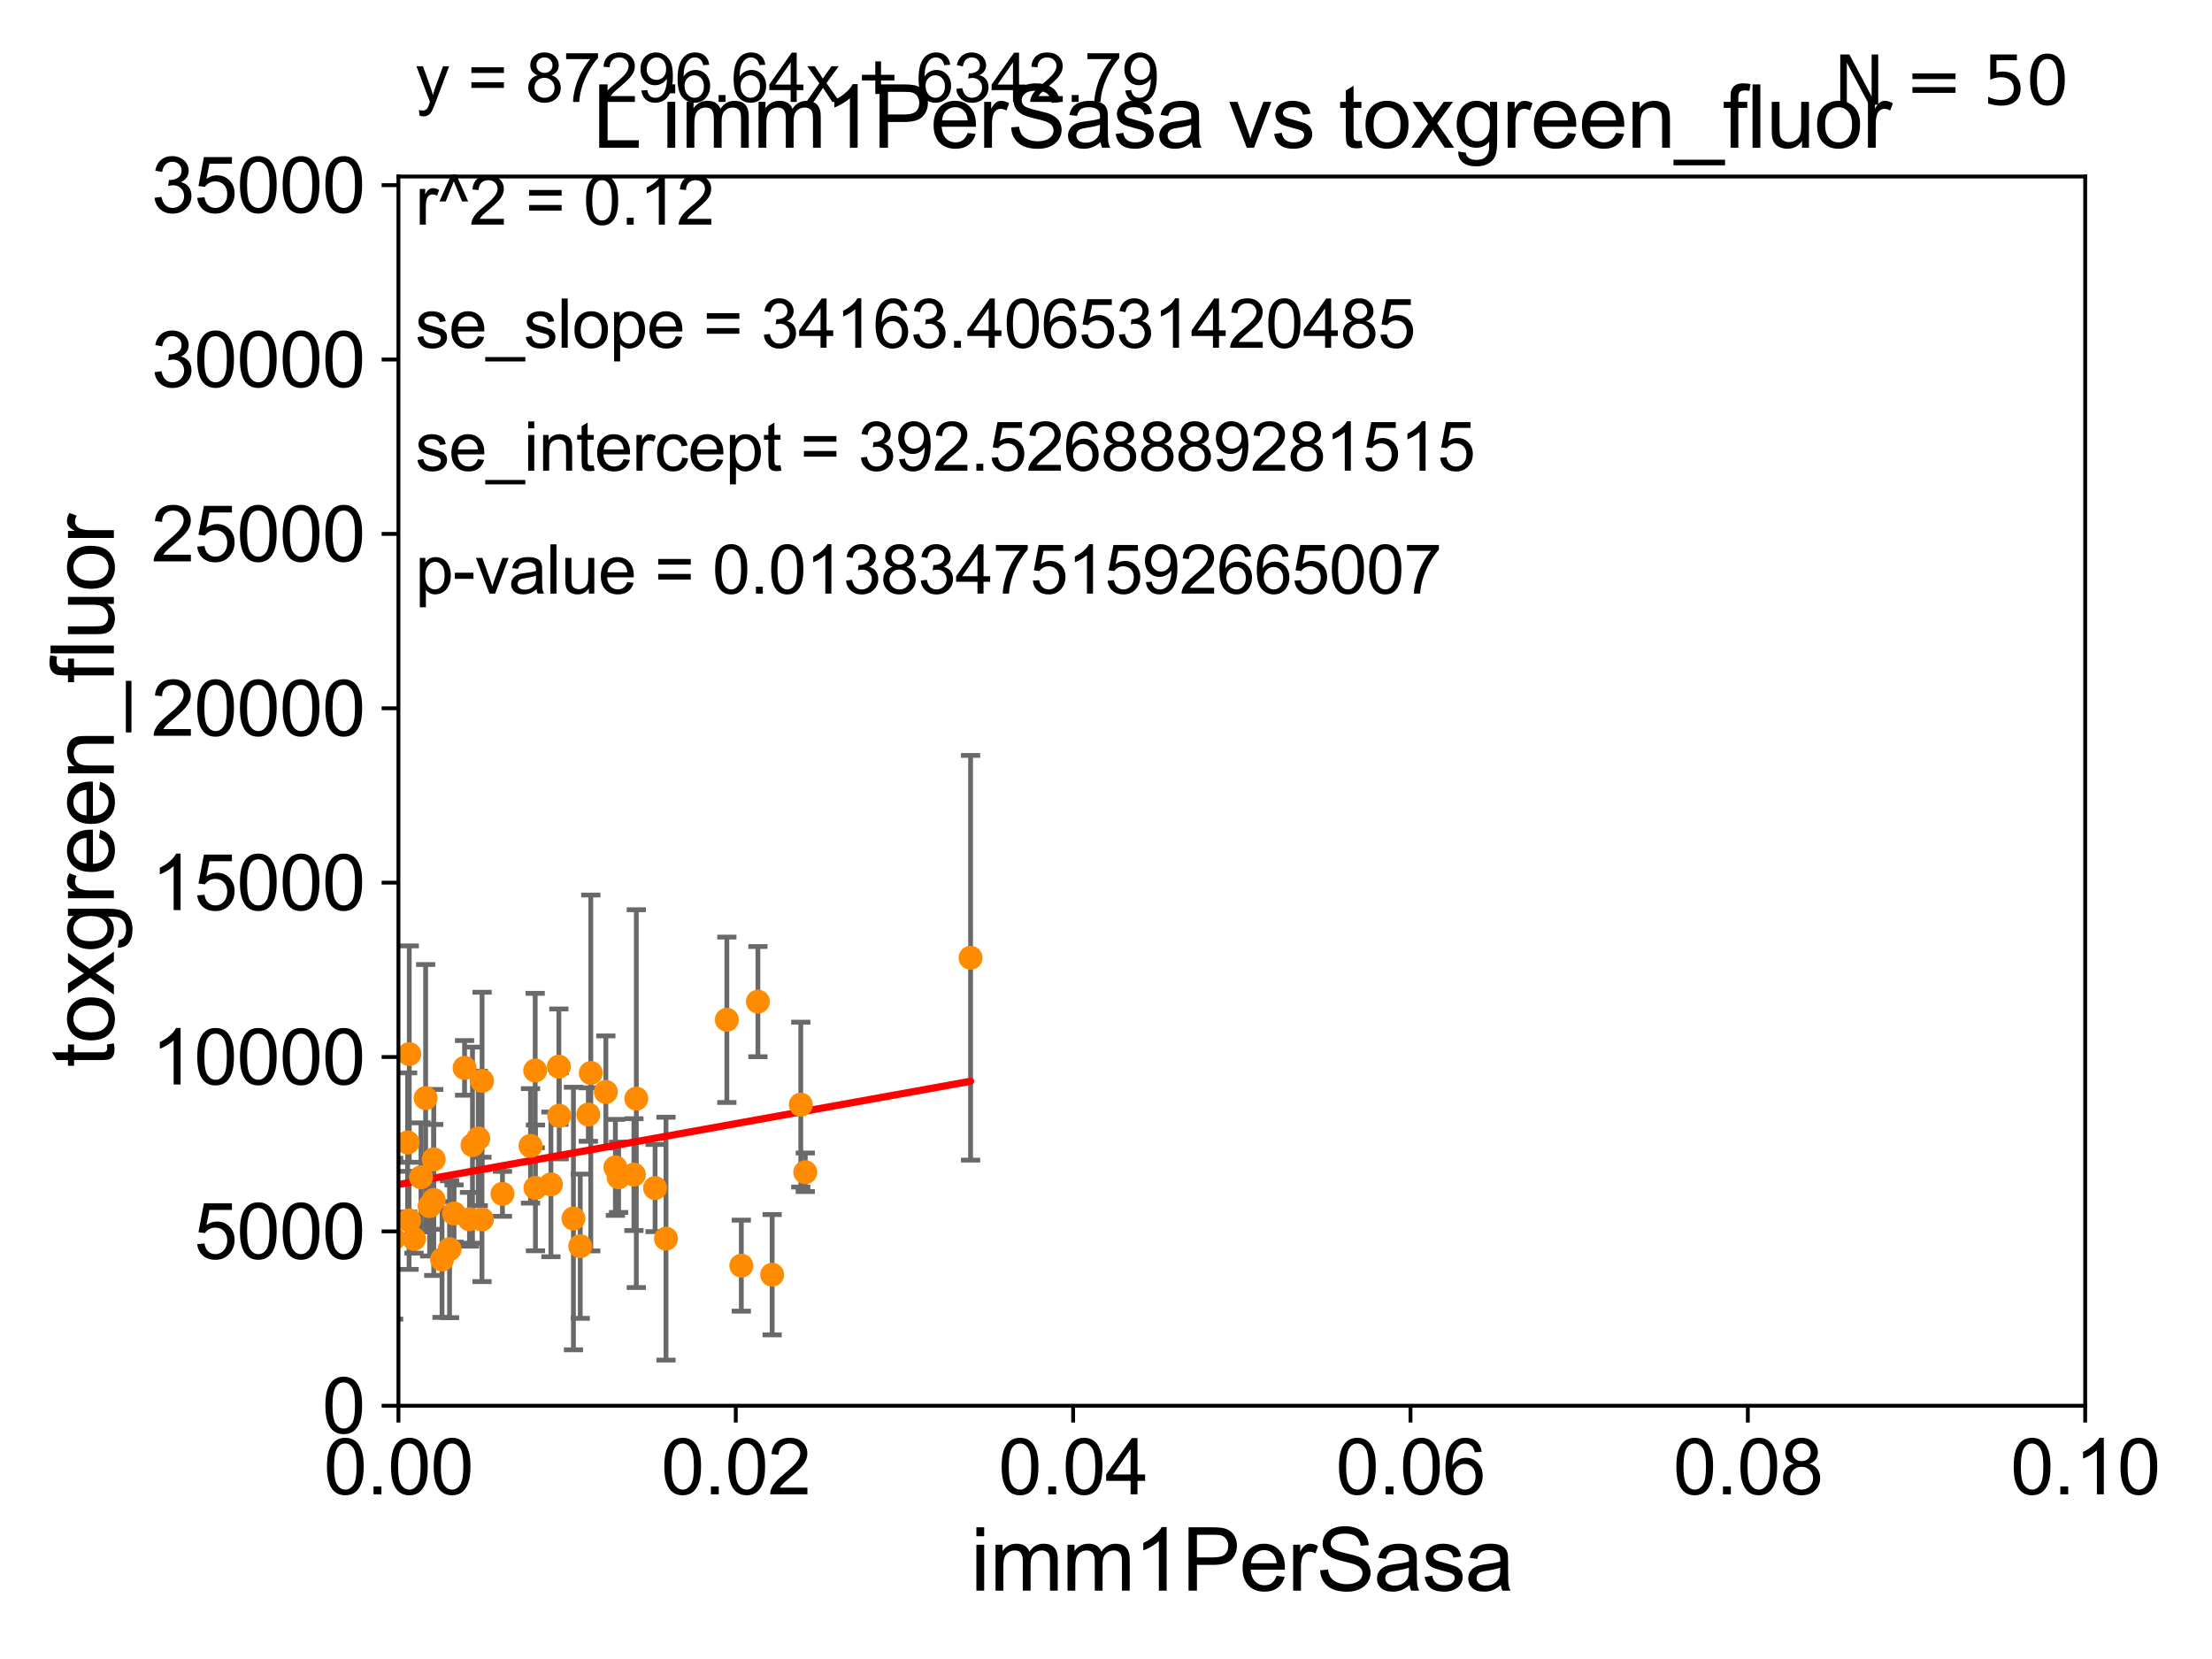 <?xml version="1.0" encoding="utf-8" standalone="no"?>
<!DOCTYPE svg PUBLIC "-//W3C//DTD SVG 1.1//EN"
  "http://www.w3.org/Graphics/SVG/1.1/DTD/svg11.dtd">
<svg xmlns:xlink="http://www.w3.org/1999/xlink" width="460.8pt" height="345.6pt" viewBox="0 0 460.8 345.6" xmlns="http://www.w3.org/2000/svg" version="1.1">
 <defs>
  <style type="text/css">*{stroke-linejoin: round; stroke-linecap: butt}</style>
 </defs>
 <g id="figure_1">
  <g id="patch_1">
   <path d="M 0 345.6 
L 460.8 345.6 
L 460.8 0 
L 0 0 
z
" style="fill: #ffffff"/>
  </g>
  <g id="axes_1">
   <g id="patch_2">
    <path d="M 83 292.84 
L 434.385 292.84 
L 434.385 36.775 
L 83 36.775 
z
" style="fill: #ffffff"/>
   </g>
   <g id="PathCollection_1">
    <defs>
     <path id="m3fdaf7eeb4" d="M 0 1.118 
C 0.297 1.118 0.581 1 0.791 0.791 
C 1 0.581 1.118 0.297 1.118 0 
C 1.118 -0.297 1 -0.581 0.791 -0.791 
C 0.581 -1 0.297 -1.118 0 -1.118 
C -0.297 -1.118 -0.581 -1 -0.791 -0.791 
C -1 -0.581 -1.118 -0.297 -1.118 0 
C -1.118 0.297 -1 0.581 -0.791 0.791 
C -0.581 1 -0.297 1.118 0 1.118 
z
" style="stroke: #ff8c00"/>
    </defs>
    <g clip-path="url(#p970d921d0a)">
     <use xlink:href="#m3fdaf7eeb4" x="100.404" y="254.027" style="fill: #ff8c00; stroke: #ff8c00"/>
     <use xlink:href="#m3fdaf7eeb4" x="166.817" y="230.111" style="fill: #ff8c00; stroke: #ff8c00"/>
     <use xlink:href="#m3fdaf7eeb4" x="120.875" y="259.608" style="fill: #ff8c00; stroke: #ff8c00"/>
     <use xlink:href="#m3fdaf7eeb4" x="111.544" y="247.463" style="fill: #ff8c00; stroke: #ff8c00"/>
     <use xlink:href="#m3fdaf7eeb4" x="151.417" y="212.437" style="fill: #ff8c00; stroke: #ff8c00"/>
     <use xlink:href="#m3fdaf7eeb4" x="167.754" y="244.201" style="fill: #ff8c00; stroke: #ff8c00"/>
     <use xlink:href="#m3fdaf7eeb4" x="157.887" y="208.655" style="fill: #ff8c00; stroke: #ff8c00"/>
     <use xlink:href="#m3fdaf7eeb4" x="136.467" y="247.494" style="fill: #ff8c00; stroke: #ff8c00"/>
     <use xlink:href="#m3fdaf7eeb4" x="132.059" y="244.695" style="fill: #ff8c00; stroke: #ff8c00"/>
     <use xlink:href="#m3fdaf7eeb4" x="128.87" y="245.252" style="fill: #ff8c00; stroke: #ff8c00"/>
     <use xlink:href="#m3fdaf7eeb4" x="116.494" y="232.438" style="fill: #ff8c00; stroke: #ff8c00"/>
     <use xlink:href="#m3fdaf7eeb4" x="160.853" y="265.544" style="fill: #ff8c00; stroke: #ff8c00"/>
     <use xlink:href="#m3fdaf7eeb4" x="126.211" y="227.469" style="fill: #ff8c00; stroke: #ff8c00"/>
     <use xlink:href="#m3fdaf7eeb4" x="154.431" y="263.658" style="fill: #ff8c00; stroke: #ff8c00"/>
     <use xlink:href="#m3fdaf7eeb4" x="202.188" y="199.519" style="fill: #ff8c00; stroke: #ff8c00"/>
     <use xlink:href="#m3fdaf7eeb4" x="123.072" y="223.517" style="fill: #ff8c00; stroke: #ff8c00"/>
     <use xlink:href="#m3fdaf7eeb4" x="114.764" y="246.729" style="fill: #ff8c00; stroke: #ff8c00"/>
     <use xlink:href="#m3fdaf7eeb4" x="80.745" y="230.683" style="fill: #ff8c00; stroke: #ff8c00"/>
     <use xlink:href="#m3fdaf7eeb4" x="94.587" y="252.795" style="fill: #ff8c00; stroke: #ff8c00"/>
     <use xlink:href="#m3fdaf7eeb4" x="110.517" y="238.707" style="fill: #ff8c00; stroke: #ff8c00"/>
     <use xlink:href="#m3fdaf7eeb4" x="84.916" y="238" style="fill: #ff8c00; stroke: #ff8c00"/>
     <use xlink:href="#m3fdaf7eeb4" x="128.195" y="243.186" style="fill: #ff8c00; stroke: #ff8c00"/>
     <use xlink:href="#m3fdaf7eeb4" x="92.085" y="262.381" style="fill: #ff8c00; stroke: #ff8c00"/>
     <use xlink:href="#m3fdaf7eeb4" x="89.5" y="251.259" style="fill: #ff8c00; stroke: #ff8c00"/>
     <use xlink:href="#m3fdaf7eeb4" x="80.692" y="251.34" style="fill: #ff8c00; stroke: #ff8c00"/>
     <use xlink:href="#m3fdaf7eeb4" x="90.358" y="249.974" style="fill: #ff8c00; stroke: #ff8c00"/>
     <use xlink:href="#m3fdaf7eeb4" x="72.37" y="246.213" style="fill: #ff8c00; stroke: #ff8c00"/>
     <use xlink:href="#m3fdaf7eeb4" x="88.669" y="228.754" style="fill: #ff8c00; stroke: #ff8c00"/>
     <use xlink:href="#m3fdaf7eeb4" x="122.557" y="232.181" style="fill: #ff8c00; stroke: #ff8c00"/>
     <use xlink:href="#m3fdaf7eeb4" x="138.737" y="258.035" style="fill: #ff8c00; stroke: #ff8c00"/>
     <use xlink:href="#m3fdaf7eeb4" x="79.694" y="256.952" style="fill: #ff8c00; stroke: #ff8c00"/>
     <use xlink:href="#m3fdaf7eeb4" x="86.245" y="258.081" style="fill: #ff8c00; stroke: #ff8c00"/>
     <use xlink:href="#m3fdaf7eeb4" x="68.875" y="256.906" style="fill: #ff8c00; stroke: #ff8c00"/>
     <use xlink:href="#m3fdaf7eeb4" x="132.555" y="228.867" style="fill: #ff8c00; stroke: #ff8c00"/>
     <use xlink:href="#m3fdaf7eeb4" x="104.672" y="248.698" style="fill: #ff8c00; stroke: #ff8c00"/>
     <use xlink:href="#m3fdaf7eeb4" x="99.631" y="237.16" style="fill: #ff8c00; stroke: #ff8c00"/>
     <use xlink:href="#m3fdaf7eeb4" x="98.428" y="238.555" style="fill: #ff8c00; stroke: #ff8c00"/>
     <use xlink:href="#m3fdaf7eeb4" x="87.704" y="245.247" style="fill: #ff8c00; stroke: #ff8c00"/>
     <use xlink:href="#m3fdaf7eeb4" x="111.493" y="223.011" style="fill: #ff8c00; stroke: #ff8c00"/>
     <use xlink:href="#m3fdaf7eeb4" x="82.003" y="258.039" style="fill: #ff8c00; stroke: #ff8c00"/>
     <use xlink:href="#m3fdaf7eeb4" x="93.652" y="260.235" style="fill: #ff8c00; stroke: #ff8c00"/>
     <use xlink:href="#m3fdaf7eeb4" x="90.354" y="241.519" style="fill: #ff8c00; stroke: #ff8c00"/>
     <use xlink:href="#m3fdaf7eeb4" x="97.802" y="253.998" style="fill: #ff8c00; stroke: #ff8c00"/>
     <use xlink:href="#m3fdaf7eeb4" x="100.427" y="225.169" style="fill: #ff8c00; stroke: #ff8c00"/>
     <use xlink:href="#m3fdaf7eeb4" x="64.812" y="244.726" style="fill: #ff8c00; stroke: #ff8c00"/>
     <use xlink:href="#m3fdaf7eeb4" x="85.222" y="254.221" style="fill: #ff8c00; stroke: #ff8c00"/>
     <use xlink:href="#m3fdaf7eeb4" x="119.458" y="253.843" style="fill: #ff8c00; stroke: #ff8c00"/>
     <use xlink:href="#m3fdaf7eeb4" x="85.257" y="219.585" style="fill: #ff8c00; stroke: #ff8c00"/>
     <use xlink:href="#m3fdaf7eeb4" x="116.423" y="222.208" style="fill: #ff8c00; stroke: #ff8c00"/>
     <use xlink:href="#m3fdaf7eeb4" x="96.776" y="222.462" style="fill: #ff8c00; stroke: #ff8c00"/>
    </g>
   </g>
   <g id="matplotlib.axis_1">
    <g id="xtick_1">
     <g id="line2d_1">
      <defs>
       <path id="md7ab1fe433" d="M 0 0 
L 0 3.5 
" style="stroke: #000000; stroke-width: 0.8"/>
      </defs>
      <g>
       <use xlink:href="#md7ab1fe433" x="83" y="292.84" style="stroke: #000000; stroke-width: 0.8"/>
      </g>
     </g>
     <g id="text_1">
      <!-- 0.00 -->
      <g transform="translate(67.431 311.293)scale(0.16 -0.16)">
       <defs>
        <path id="ArialMT-30" d="M 266 2259 
Q 266 3072 433 3567 
Q 600 4063 929 4331 
Q 1259 4600 1759 4600 
Q 2128 4600 2406 4451 
Q 2684 4303 2865 4023 
Q 3047 3744 3150 3342 
Q 3253 2941 3253 2259 
Q 3253 1453 3087 958 
Q 2922 463 2592 192 
Q 2263 -78 1759 -78 
Q 1097 -78 719 397 
Q 266 969 266 2259 
z
M 844 2259 
Q 844 1131 1108 757 
Q 1372 384 1759 384 
Q 2147 384 2411 759 
Q 2675 1134 2675 2259 
Q 2675 3391 2411 3762 
Q 2147 4134 1753 4134 
Q 1366 4134 1134 3806 
Q 844 3388 844 2259 
z
" transform="scale(0.016)"/>
        <path id="ArialMT-2e" d="M 581 0 
L 581 641 
L 1222 641 
L 1222 0 
L 581 0 
z
" transform="scale(0.016)"/>
       </defs>
       <use xlink:href="#ArialMT-30"/>
       <use xlink:href="#ArialMT-2e" x="55.615"/>
       <use xlink:href="#ArialMT-30" x="83.398"/>
       <use xlink:href="#ArialMT-30" x="139.014"/>
      </g>
     </g>
    </g>
    <g id="xtick_2">
     <g id="line2d_2">
      <g>
       <use xlink:href="#md7ab1fe433" x="153.277" y="292.84" style="stroke: #000000; stroke-width: 0.8"/>
      </g>
     </g>
     <g id="text_2">
      <!-- 0.02 -->
      <g transform="translate(137.708 311.293)scale(0.16 -0.16)">
       <defs>
        <path id="ArialMT-32" d="M 3222 541 
L 3222 0 
L 194 0 
Q 188 203 259 391 
Q 375 700 629 1000 
Q 884 1300 1366 1694 
Q 2113 2306 2375 2664 
Q 2638 3022 2638 3341 
Q 2638 3675 2398 3904 
Q 2159 4134 1775 4134 
Q 1369 4134 1125 3890 
Q 881 3647 878 3216 
L 300 3275 
Q 359 3922 746 4261 
Q 1134 4600 1788 4600 
Q 2447 4600 2831 4234 
Q 3216 3869 3216 3328 
Q 3216 3053 3103 2787 
Q 2991 2522 2730 2228 
Q 2469 1934 1863 1422 
Q 1356 997 1212 845 
Q 1069 694 975 541 
L 3222 541 
z
" transform="scale(0.016)"/>
       </defs>
       <use xlink:href="#ArialMT-30"/>
       <use xlink:href="#ArialMT-2e" x="55.615"/>
       <use xlink:href="#ArialMT-30" x="83.398"/>
       <use xlink:href="#ArialMT-32" x="139.014"/>
      </g>
     </g>
    </g>
    <g id="xtick_3">
     <g id="line2d_3">
      <g>
       <use xlink:href="#md7ab1fe433" x="223.554" y="292.84" style="stroke: #000000; stroke-width: 0.8"/>
      </g>
     </g>
     <g id="text_3">
      <!-- 0.04 -->
      <g transform="translate(207.985 311.293)scale(0.16 -0.16)">
       <defs>
        <path id="ArialMT-34" d="M 2069 0 
L 2069 1097 
L 81 1097 
L 81 1613 
L 2172 4581 
L 2631 4581 
L 2631 1613 
L 3250 1613 
L 3250 1097 
L 2631 1097 
L 2631 0 
L 2069 0 
z
M 2069 1613 
L 2069 3678 
L 634 1613 
L 2069 1613 
z
" transform="scale(0.016)"/>
       </defs>
       <use xlink:href="#ArialMT-30"/>
       <use xlink:href="#ArialMT-2e" x="55.615"/>
       <use xlink:href="#ArialMT-30" x="83.398"/>
       <use xlink:href="#ArialMT-34" x="139.014"/>
      </g>
     </g>
    </g>
    <g id="xtick_4">
     <g id="line2d_4">
      <g>
       <use xlink:href="#md7ab1fe433" x="293.831" y="292.84" style="stroke: #000000; stroke-width: 0.8"/>
      </g>
     </g>
     <g id="text_4">
      <!-- 0.06 -->
      <g transform="translate(278.262 311.293)scale(0.16 -0.16)">
       <defs>
        <path id="ArialMT-36" d="M 3184 3459 
L 2625 3416 
Q 2550 3747 2413 3897 
Q 2184 4138 1850 4138 
Q 1581 4138 1378 3988 
Q 1113 3794 959 3422 
Q 806 3050 800 2363 
Q 1003 2672 1297 2822 
Q 1591 2972 1913 2972 
Q 2475 2972 2870 2558 
Q 3266 2144 3266 1488 
Q 3266 1056 3080 686 
Q 2894 316 2569 119 
Q 2244 -78 1831 -78 
Q 1128 -78 684 439 
Q 241 956 241 2144 
Q 241 3472 731 4075 
Q 1159 4600 1884 4600 
Q 2425 4600 2770 4297 
Q 3116 3994 3184 3459 
z
M 888 1484 
Q 888 1194 1011 928 
Q 1134 663 1356 523 
Q 1578 384 1822 384 
Q 2178 384 2434 671 
Q 2691 959 2691 1453 
Q 2691 1928 2437 2201 
Q 2184 2475 1800 2475 
Q 1419 2475 1153 2201 
Q 888 1928 888 1484 
z
" transform="scale(0.016)"/>
       </defs>
       <use xlink:href="#ArialMT-30"/>
       <use xlink:href="#ArialMT-2e" x="55.615"/>
       <use xlink:href="#ArialMT-30" x="83.398"/>
       <use xlink:href="#ArialMT-36" x="139.014"/>
      </g>
     </g>
    </g>
    <g id="xtick_5">
     <g id="line2d_5">
      <g>
       <use xlink:href="#md7ab1fe433" x="364.108" y="292.84" style="stroke: #000000; stroke-width: 0.8"/>
      </g>
     </g>
     <g id="text_5">
      <!-- 0.08 -->
      <g transform="translate(348.539 311.293)scale(0.16 -0.16)">
       <defs>
        <path id="ArialMT-38" d="M 1131 2484 
Q 781 2613 612 2850 
Q 444 3088 444 3419 
Q 444 3919 803 4259 
Q 1163 4600 1759 4600 
Q 2359 4600 2725 4251 
Q 3091 3903 3091 3403 
Q 3091 3084 2923 2848 
Q 2756 2613 2416 2484 
Q 2838 2347 3058 2040 
Q 3278 1734 3278 1309 
Q 3278 722 2862 322 
Q 2447 -78 1769 -78 
Q 1091 -78 675 323 
Q 259 725 259 1325 
Q 259 1772 486 2073 
Q 713 2375 1131 2484 
z
M 1019 3438 
Q 1019 3113 1228 2906 
Q 1438 2700 1772 2700 
Q 2097 2700 2305 2904 
Q 2513 3109 2513 3406 
Q 2513 3716 2298 3927 
Q 2084 4138 1766 4138 
Q 1444 4138 1231 3931 
Q 1019 3725 1019 3438 
z
M 838 1322 
Q 838 1081 952 856 
Q 1066 631 1291 507 
Q 1516 384 1775 384 
Q 2178 384 2440 643 
Q 2703 903 2703 1303 
Q 2703 1709 2433 1975 
Q 2163 2241 1756 2241 
Q 1359 2241 1098 1978 
Q 838 1716 838 1322 
z
" transform="scale(0.016)"/>
       </defs>
       <use xlink:href="#ArialMT-30"/>
       <use xlink:href="#ArialMT-2e" x="55.615"/>
       <use xlink:href="#ArialMT-30" x="83.398"/>
       <use xlink:href="#ArialMT-38" x="139.014"/>
      </g>
     </g>
    </g>
    <g id="xtick_6">
     <g id="line2d_6">
      <g>
       <use xlink:href="#md7ab1fe433" x="434.385" y="292.84" style="stroke: #000000; stroke-width: 0.8"/>
      </g>
     </g>
     <g id="text_6">
      <!-- 0.10 -->
      <g transform="translate(418.816 311.293)scale(0.16 -0.16)">
       <defs>
        <path id="ArialMT-31" d="M 2384 0 
L 1822 0 
L 1822 3584 
Q 1619 3391 1289 3197 
Q 959 3003 697 2906 
L 697 3450 
Q 1169 3672 1522 3987 
Q 1875 4303 2022 4600 
L 2384 4600 
L 2384 0 
z
" transform="scale(0.016)"/>
       </defs>
       <use xlink:href="#ArialMT-30"/>
       <use xlink:href="#ArialMT-2e" x="55.615"/>
       <use xlink:href="#ArialMT-31" x="83.398"/>
       <use xlink:href="#ArialMT-30" x="139.014"/>
      </g>
     </g>
    </g>
    <g id="text_7">
     <!-- imm1PerSasa -->
     <g transform="translate(202.177 331.357)scale(0.18 -0.18)">
      <defs>
       <path id="ArialMT-69" d="M 425 3934 
L 425 4581 
L 988 4581 
L 988 3934 
L 425 3934 
z
M 425 0 
L 425 3319 
L 988 3319 
L 988 0 
L 425 0 
z
" transform="scale(0.016)"/>
       <path id="ArialMT-6d" d="M 422 0 
L 422 3319 
L 925 3319 
L 925 2853 
Q 1081 3097 1340 3245 
Q 1600 3394 1931 3394 
Q 2300 3394 2536 3241 
Q 2772 3088 2869 2813 
Q 3263 3394 3894 3394 
Q 4388 3394 4653 3120 
Q 4919 2847 4919 2278 
L 4919 0 
L 4359 0 
L 4359 2091 
Q 4359 2428 4304 2576 
Q 4250 2725 4106 2815 
Q 3963 2906 3769 2906 
Q 3419 2906 3187 2673 
Q 2956 2441 2956 1928 
L 2956 0 
L 2394 0 
L 2394 2156 
Q 2394 2531 2256 2718 
Q 2119 2906 1806 2906 
Q 1569 2906 1367 2781 
Q 1166 2656 1075 2415 
Q 984 2175 984 1722 
L 984 0 
L 422 0 
z
" transform="scale(0.016)"/>
       <path id="ArialMT-50" d="M 494 0 
L 494 4581 
L 2222 4581 
Q 2678 4581 2919 4538 
Q 3256 4481 3484 4323 
Q 3713 4166 3852 3881 
Q 3991 3597 3991 3256 
Q 3991 2672 3619 2267 
Q 3247 1863 2275 1863 
L 1100 1863 
L 1100 0 
L 494 0 
z
M 1100 2403 
L 2284 2403 
Q 2872 2403 3119 2622 
Q 3366 2841 3366 3238 
Q 3366 3525 3220 3729 
Q 3075 3934 2838 4000 
Q 2684 4041 2272 4041 
L 1100 4041 
L 1100 2403 
z
" transform="scale(0.016)"/>
       <path id="ArialMT-65" d="M 2694 1069 
L 3275 997 
Q 3138 488 2766 206 
Q 2394 -75 1816 -75 
Q 1088 -75 661 373 
Q 234 822 234 1631 
Q 234 2469 665 2931 
Q 1097 3394 1784 3394 
Q 2450 3394 2872 2941 
Q 3294 2488 3294 1666 
Q 3294 1616 3291 1516 
L 816 1516 
Q 847 969 1125 678 
Q 1403 388 1819 388 
Q 2128 388 2347 550 
Q 2566 713 2694 1069 
z
M 847 1978 
L 2700 1978 
Q 2663 2397 2488 2606 
Q 2219 2931 1791 2931 
Q 1403 2931 1139 2672 
Q 875 2413 847 1978 
z
" transform="scale(0.016)"/>
       <path id="ArialMT-72" d="M 416 0 
L 416 3319 
L 922 3319 
L 922 2816 
Q 1116 3169 1280 3281 
Q 1444 3394 1641 3394 
Q 1925 3394 2219 3213 
L 2025 2691 
Q 1819 2813 1613 2813 
Q 1428 2813 1281 2702 
Q 1134 2591 1072 2394 
Q 978 2094 978 1738 
L 978 0 
L 416 0 
z
" transform="scale(0.016)"/>
       <path id="ArialMT-53" d="M 288 1472 
L 859 1522 
Q 900 1178 1048 958 
Q 1197 738 1509 602 
Q 1822 466 2213 466 
Q 2559 466 2825 569 
Q 3091 672 3220 851 
Q 3350 1031 3350 1244 
Q 3350 1459 3225 1620 
Q 3100 1781 2813 1891 
Q 2628 1963 1997 2114 
Q 1366 2266 1113 2400 
Q 784 2572 623 2826 
Q 463 3081 463 3397 
Q 463 3744 659 4045 
Q 856 4347 1234 4503 
Q 1613 4659 2075 4659 
Q 2584 4659 2973 4495 
Q 3363 4331 3572 4012 
Q 3781 3694 3797 3291 
L 3216 3247 
Q 3169 3681 2898 3903 
Q 2628 4125 2100 4125 
Q 1550 4125 1298 3923 
Q 1047 3722 1047 3438 
Q 1047 3191 1225 3031 
Q 1400 2872 2139 2705 
Q 2878 2538 3153 2413 
Q 3553 2228 3743 1945 
Q 3934 1663 3934 1294 
Q 3934 928 3725 604 
Q 3516 281 3123 101 
Q 2731 -78 2241 -78 
Q 1619 -78 1198 103 
Q 778 284 539 648 
Q 300 1013 288 1472 
z
" transform="scale(0.016)"/>
       <path id="ArialMT-61" d="M 2588 409 
Q 2275 144 1986 34 
Q 1697 -75 1366 -75 
Q 819 -75 525 192 
Q 231 459 231 875 
Q 231 1119 342 1320 
Q 453 1522 633 1644 
Q 813 1766 1038 1828 
Q 1203 1872 1538 1913 
Q 2219 1994 2541 2106 
Q 2544 2222 2544 2253 
Q 2544 2597 2384 2738 
Q 2169 2928 1744 2928 
Q 1347 2928 1158 2789 
Q 969 2650 878 2297 
L 328 2372 
Q 403 2725 575 2942 
Q 747 3159 1072 3276 
Q 1397 3394 1825 3394 
Q 2250 3394 2515 3294 
Q 2781 3194 2906 3042 
Q 3031 2891 3081 2659 
Q 3109 2516 3109 2141 
L 3109 1391 
Q 3109 606 3145 398 
Q 3181 191 3288 0 
L 2700 0 
Q 2613 175 2588 409 
z
M 2541 1666 
Q 2234 1541 1622 1453 
Q 1275 1403 1131 1340 
Q 988 1278 909 1158 
Q 831 1038 831 891 
Q 831 666 1001 516 
Q 1172 366 1500 366 
Q 1825 366 2078 508 
Q 2331 650 2450 897 
Q 2541 1088 2541 1459 
L 2541 1666 
z
" transform="scale(0.016)"/>
       <path id="ArialMT-73" d="M 197 991 
L 753 1078 
Q 800 744 1014 566 
Q 1228 388 1613 388 
Q 2000 388 2187 545 
Q 2375 703 2375 916 
Q 2375 1106 2209 1216 
Q 2094 1291 1634 1406 
Q 1016 1563 777 1677 
Q 538 1791 414 1992 
Q 291 2194 291 2438 
Q 291 2659 392 2848 
Q 494 3038 669 3163 
Q 800 3259 1026 3326 
Q 1253 3394 1513 3394 
Q 1903 3394 2198 3281 
Q 2494 3169 2634 2976 
Q 2775 2784 2828 2463 
L 2278 2388 
Q 2241 2644 2061 2787 
Q 1881 2931 1553 2931 
Q 1166 2931 1000 2803 
Q 834 2675 834 2503 
Q 834 2394 903 2306 
Q 972 2216 1119 2156 
Q 1203 2125 1616 2013 
Q 2213 1853 2448 1751 
Q 2684 1650 2818 1456 
Q 2953 1263 2953 975 
Q 2953 694 2789 445 
Q 2625 197 2315 61 
Q 2006 -75 1616 -75 
Q 969 -75 630 194 
Q 291 463 197 991 
z
" transform="scale(0.016)"/>
      </defs>
      <use xlink:href="#ArialMT-69"/>
      <use xlink:href="#ArialMT-6d" x="22.217"/>
      <use xlink:href="#ArialMT-6d" x="105.518"/>
      <use xlink:href="#ArialMT-31" x="188.818"/>
      <use xlink:href="#ArialMT-50" x="244.434"/>
      <use xlink:href="#ArialMT-65" x="311.133"/>
      <use xlink:href="#ArialMT-72" x="366.748"/>
      <use xlink:href="#ArialMT-53" x="400.049"/>
      <use xlink:href="#ArialMT-61" x="466.748"/>
      <use xlink:href="#ArialMT-73" x="522.363"/>
      <use xlink:href="#ArialMT-61" x="572.363"/>
     </g>
    </g>
   </g>
   <g id="matplotlib.axis_2">
    <g id="ytick_1">
     <g id="line2d_7">
      <defs>
       <path id="md2d45d5789" d="M 0 0 
L -3.5 0 
" style="stroke: #000000; stroke-width: 0.8"/>
      </defs>
      <g>
       <use xlink:href="#md2d45d5789" x="83" y="292.84" style="stroke: #000000; stroke-width: 0.8"/>
      </g>
     </g>
     <g id="text_8">
      <!-- 0 -->
      <g transform="translate(67.103 298.566)scale(0.16 -0.16)">
       <use xlink:href="#ArialMT-30"/>
      </g>
     </g>
    </g>
    <g id="ytick_2">
     <g id="line2d_8">
      <g>
       <use xlink:href="#md2d45d5789" x="83" y="256.516" style="stroke: #000000; stroke-width: 0.8"/>
      </g>
     </g>
     <g id="text_9">
      <!-- 5000 -->
      <g transform="translate(40.41 262.242)scale(0.16 -0.16)">
       <defs>
        <path id="ArialMT-35" d="M 266 1200 
L 856 1250 
Q 922 819 1161 601 
Q 1400 384 1738 384 
Q 2144 384 2425 690 
Q 2706 997 2706 1503 
Q 2706 1984 2436 2262 
Q 2166 2541 1728 2541 
Q 1456 2541 1237 2417 
Q 1019 2294 894 2097 
L 366 2166 
L 809 4519 
L 3088 4519 
L 3088 3981 
L 1259 3981 
L 1013 2750 
Q 1425 3038 1878 3038 
Q 2478 3038 2890 2622 
Q 3303 2206 3303 1553 
Q 3303 931 2941 478 
Q 2500 -78 1738 -78 
Q 1113 -78 717 272 
Q 322 622 266 1200 
z
" transform="scale(0.016)"/>
       </defs>
       <use xlink:href="#ArialMT-35"/>
       <use xlink:href="#ArialMT-30" x="55.615"/>
       <use xlink:href="#ArialMT-30" x="111.23"/>
       <use xlink:href="#ArialMT-30" x="166.846"/>
      </g>
     </g>
    </g>
    <g id="ytick_3">
     <g id="line2d_9">
      <g>
       <use xlink:href="#md2d45d5789" x="83" y="220.192" style="stroke: #000000; stroke-width: 0.8"/>
      </g>
     </g>
     <g id="text_10">
      <!-- 10000 -->
      <g transform="translate(31.512 225.918)scale(0.16 -0.16)">
       <use xlink:href="#ArialMT-31"/>
       <use xlink:href="#ArialMT-30" x="55.615"/>
       <use xlink:href="#ArialMT-30" x="111.23"/>
       <use xlink:href="#ArialMT-30" x="166.846"/>
       <use xlink:href="#ArialMT-30" x="222.461"/>
      </g>
     </g>
    </g>
    <g id="ytick_4">
     <g id="line2d_10">
      <g>
       <use xlink:href="#md2d45d5789" x="83" y="183.867" style="stroke: #000000; stroke-width: 0.8"/>
      </g>
     </g>
     <g id="text_11">
      <!-- 15000 -->
      <g transform="translate(31.512 189.594)scale(0.16 -0.16)">
       <use xlink:href="#ArialMT-31"/>
       <use xlink:href="#ArialMT-35" x="55.615"/>
       <use xlink:href="#ArialMT-30" x="111.23"/>
       <use xlink:href="#ArialMT-30" x="166.846"/>
       <use xlink:href="#ArialMT-30" x="222.461"/>
      </g>
     </g>
    </g>
    <g id="ytick_5">
     <g id="line2d_11">
      <g>
       <use xlink:href="#md2d45d5789" x="83" y="147.543" style="stroke: #000000; stroke-width: 0.8"/>
      </g>
     </g>
     <g id="text_12">
      <!-- 20000 -->
      <g transform="translate(31.512 153.27)scale(0.16 -0.16)">
       <use xlink:href="#ArialMT-32"/>
       <use xlink:href="#ArialMT-30" x="55.615"/>
       <use xlink:href="#ArialMT-30" x="111.23"/>
       <use xlink:href="#ArialMT-30" x="166.846"/>
       <use xlink:href="#ArialMT-30" x="222.461"/>
      </g>
     </g>
    </g>
    <g id="ytick_6">
     <g id="line2d_12">
      <g>
       <use xlink:href="#md2d45d5789" x="83" y="111.219" style="stroke: #000000; stroke-width: 0.8"/>
      </g>
     </g>
     <g id="text_13">
      <!-- 25000 -->
      <g transform="translate(31.512 116.945)scale(0.16 -0.16)">
       <use xlink:href="#ArialMT-32"/>
       <use xlink:href="#ArialMT-35" x="55.615"/>
       <use xlink:href="#ArialMT-30" x="111.23"/>
       <use xlink:href="#ArialMT-30" x="166.846"/>
       <use xlink:href="#ArialMT-30" x="222.461"/>
      </g>
     </g>
    </g>
    <g id="ytick_7">
     <g id="line2d_13">
      <g>
       <use xlink:href="#md2d45d5789" x="83" y="74.895" style="stroke: #000000; stroke-width: 0.8"/>
      </g>
     </g>
     <g id="text_14">
      <!-- 30000 -->
      <g transform="translate(31.512 80.621)scale(0.16 -0.16)">
       <defs>
        <path id="ArialMT-33" d="M 269 1209 
L 831 1284 
Q 928 806 1161 595 
Q 1394 384 1728 384 
Q 2125 384 2398 659 
Q 2672 934 2672 1341 
Q 2672 1728 2419 1979 
Q 2166 2231 1775 2231 
Q 1616 2231 1378 2169 
L 1441 2663 
Q 1497 2656 1531 2656 
Q 1891 2656 2178 2843 
Q 2466 3031 2466 3422 
Q 2466 3731 2256 3934 
Q 2047 4138 1716 4138 
Q 1388 4138 1169 3931 
Q 950 3725 888 3313 
L 325 3413 
Q 428 3978 793 4289 
Q 1159 4600 1703 4600 
Q 2078 4600 2393 4439 
Q 2709 4278 2876 4000 
Q 3044 3722 3044 3409 
Q 3044 3113 2884 2869 
Q 2725 2625 2413 2481 
Q 2819 2388 3044 2092 
Q 3269 1797 3269 1353 
Q 3269 753 2831 336 
Q 2394 -81 1725 -81 
Q 1122 -81 723 278 
Q 325 638 269 1209 
z
" transform="scale(0.016)"/>
       </defs>
       <use xlink:href="#ArialMT-33"/>
       <use xlink:href="#ArialMT-30" x="55.615"/>
       <use xlink:href="#ArialMT-30" x="111.23"/>
       <use xlink:href="#ArialMT-30" x="166.846"/>
       <use xlink:href="#ArialMT-30" x="222.461"/>
      </g>
     </g>
    </g>
    <g id="ytick_8">
     <g id="line2d_14">
      <g>
       <use xlink:href="#md2d45d5789" x="83" y="38.571" style="stroke: #000000; stroke-width: 0.8"/>
      </g>
     </g>
     <g id="text_15">
      <!-- 35000 -->
      <g transform="translate(31.512 44.297)scale(0.16 -0.16)">
       <use xlink:href="#ArialMT-33"/>
       <use xlink:href="#ArialMT-35" x="55.615"/>
       <use xlink:href="#ArialMT-30" x="111.23"/>
       <use xlink:href="#ArialMT-30" x="166.846"/>
       <use xlink:href="#ArialMT-30" x="222.461"/>
      </g>
     </g>
    </g>
    <g id="text_16">
     <!-- toxgreen_fluor -->
     <g transform="translate(23.724 222.34)rotate(-90)scale(0.18 -0.18)">
      <defs>
       <path id="ArialMT-74" d="M 1650 503 
L 1731 6 
Q 1494 -44 1306 -44 
Q 1000 -44 831 53 
Q 663 150 594 308 
Q 525 466 525 972 
L 525 2881 
L 113 2881 
L 113 3319 
L 525 3319 
L 525 4141 
L 1084 4478 
L 1084 3319 
L 1650 3319 
L 1650 2881 
L 1084 2881 
L 1084 941 
Q 1084 700 1114 631 
Q 1144 563 1211 522 
Q 1278 481 1403 481 
Q 1497 481 1650 503 
z
" transform="scale(0.016)"/>
       <path id="ArialMT-6f" d="M 213 1659 
Q 213 2581 725 3025 
Q 1153 3394 1769 3394 
Q 2453 3394 2887 2945 
Q 3322 2497 3322 1706 
Q 3322 1066 3130 698 
Q 2938 331 2570 128 
Q 2203 -75 1769 -75 
Q 1072 -75 642 372 
Q 213 819 213 1659 
z
M 791 1659 
Q 791 1022 1069 705 
Q 1347 388 1769 388 
Q 2188 388 2466 706 
Q 2744 1025 2744 1678 
Q 2744 2294 2464 2611 
Q 2184 2928 1769 2928 
Q 1347 2928 1069 2612 
Q 791 2297 791 1659 
z
" transform="scale(0.016)"/>
       <path id="ArialMT-78" d="M 47 0 
L 1259 1725 
L 138 3319 
L 841 3319 
L 1350 2541 
Q 1494 2319 1581 2169 
Q 1719 2375 1834 2534 
L 2394 3319 
L 3066 3319 
L 1919 1756 
L 3153 0 
L 2463 0 
L 1781 1031 
L 1600 1309 
L 728 0 
L 47 0 
z
" transform="scale(0.016)"/>
       <path id="ArialMT-67" d="M 319 -275 
L 866 -356 
Q 900 -609 1056 -725 
Q 1266 -881 1628 -881 
Q 2019 -881 2231 -725 
Q 2444 -569 2519 -288 
Q 2563 -116 2559 434 
Q 2191 0 1641 0 
Q 956 0 581 494 
Q 206 988 206 1678 
Q 206 2153 378 2554 
Q 550 2956 876 3175 
Q 1203 3394 1644 3394 
Q 2231 3394 2613 2919 
L 2613 3319 
L 3131 3319 
L 3131 450 
Q 3131 -325 2973 -648 
Q 2816 -972 2473 -1159 
Q 2131 -1347 1631 -1347 
Q 1038 -1347 672 -1080 
Q 306 -813 319 -275 
z
M 784 1719 
Q 784 1066 1043 766 
Q 1303 466 1694 466 
Q 2081 466 2343 764 
Q 2606 1063 2606 1700 
Q 2606 2309 2336 2618 
Q 2066 2928 1684 2928 
Q 1309 2928 1046 2623 
Q 784 2319 784 1719 
z
" transform="scale(0.016)"/>
       <path id="ArialMT-6e" d="M 422 0 
L 422 3319 
L 928 3319 
L 928 2847 
Q 1294 3394 1984 3394 
Q 2284 3394 2536 3286 
Q 2788 3178 2913 3003 
Q 3038 2828 3088 2588 
Q 3119 2431 3119 2041 
L 3119 0 
L 2556 0 
L 2556 2019 
Q 2556 2363 2490 2533 
Q 2425 2703 2258 2804 
Q 2091 2906 1866 2906 
Q 1506 2906 1245 2678 
Q 984 2450 984 1813 
L 984 0 
L 422 0 
z
" transform="scale(0.016)"/>
       <path id="ArialMT-5f" d="M -97 -1272 
L -97 -866 
L 3631 -866 
L 3631 -1272 
L -97 -1272 
z
" transform="scale(0.016)"/>
       <path id="ArialMT-66" d="M 556 0 
L 556 2881 
L 59 2881 
L 59 3319 
L 556 3319 
L 556 3672 
Q 556 4006 616 4169 
Q 697 4388 901 4523 
Q 1106 4659 1475 4659 
Q 1713 4659 2000 4603 
L 1916 4113 
Q 1741 4144 1584 4144 
Q 1328 4144 1222 4034 
Q 1116 3925 1116 3625 
L 1116 3319 
L 1763 3319 
L 1763 2881 
L 1116 2881 
L 1116 0 
L 556 0 
z
" transform="scale(0.016)"/>
       <path id="ArialMT-6c" d="M 409 0 
L 409 4581 
L 972 4581 
L 972 0 
L 409 0 
z
" transform="scale(0.016)"/>
       <path id="ArialMT-75" d="M 2597 0 
L 2597 488 
Q 2209 -75 1544 -75 
Q 1250 -75 995 37 
Q 741 150 617 320 
Q 494 491 444 738 
Q 409 903 409 1263 
L 409 3319 
L 972 3319 
L 972 1478 
Q 972 1038 1006 884 
Q 1059 663 1231 536 
Q 1403 409 1656 409 
Q 1909 409 2131 539 
Q 2353 669 2445 892 
Q 2538 1116 2538 1541 
L 2538 3319 
L 3100 3319 
L 3100 0 
L 2597 0 
z
" transform="scale(0.016)"/>
      </defs>
      <use xlink:href="#ArialMT-74"/>
      <use xlink:href="#ArialMT-6f" x="27.783"/>
      <use xlink:href="#ArialMT-78" x="83.398"/>
      <use xlink:href="#ArialMT-67" x="133.398"/>
      <use xlink:href="#ArialMT-72" x="189.014"/>
      <use xlink:href="#ArialMT-65" x="222.314"/>
      <use xlink:href="#ArialMT-65" x="277.93"/>
      <use xlink:href="#ArialMT-6e" x="333.545"/>
      <use xlink:href="#ArialMT-5f" x="389.16"/>
      <use xlink:href="#ArialMT-66" x="444.775"/>
      <use xlink:href="#ArialMT-6c" x="472.559"/>
      <use xlink:href="#ArialMT-75" x="494.775"/>
      <use xlink:href="#ArialMT-6f" x="550.391"/>
      <use xlink:href="#ArialMT-72" x="606.006"/>
     </g>
    </g>
   </g>
   <g id="LineCollection_1">
    <path d="M 100.404 266.983 
L 100.404 241.07 
" clip-path="url(#p970d921d0a)" style="fill: none; stroke: #696969"/>
    <path d="M 166.817 247.286 
L 166.817 212.937 
" clip-path="url(#p970d921d0a)" style="fill: none; stroke: #696969"/>
    <path d="M 120.875 274.629 
L 120.875 244.588 
" clip-path="url(#p970d921d0a)" style="fill: none; stroke: #696969"/>
    <path d="M 111.544 260.564 
L 111.544 234.362 
" clip-path="url(#p970d921d0a)" style="fill: none; stroke: #696969"/>
    <path d="M 151.417 229.665 
L 151.417 195.21 
" clip-path="url(#p970d921d0a)" style="fill: none; stroke: #696969"/>
    <path d="M 167.754 248.219 
L 167.754 240.183 
" clip-path="url(#p970d921d0a)" style="fill: none; stroke: #696969"/>
    <path d="M 157.887 220.134 
L 157.887 197.176 
" clip-path="url(#p970d921d0a)" style="fill: none; stroke: #696969"/>
    <path d="M 136.467 256.575 
L 136.467 238.412 
" clip-path="url(#p970d921d0a)" style="fill: none; stroke: #696969"/>
    <path d="M 132.059 256.341 
L 132.059 233.048 
" clip-path="url(#p970d921d0a)" style="fill: none; stroke: #696969"/>
    <path d="M 128.87 252.571 
L 128.87 237.932 
" clip-path="url(#p970d921d0a)" style="fill: none; stroke: #696969"/>
    <path d="M 116.494 241.415 
L 116.494 223.461 
" clip-path="url(#p970d921d0a)" style="fill: none; stroke: #696969"/>
    <path d="M 160.853 278.078 
L 160.853 253.01 
" clip-path="url(#p970d921d0a)" style="fill: none; stroke: #696969"/>
    <path d="M 126.211 239.139 
L 126.211 215.799 
" clip-path="url(#p970d921d0a)" style="fill: none; stroke: #696969"/>
    <path d="M 154.431 273.139 
L 154.431 254.176 
" clip-path="url(#p970d921d0a)" style="fill: none; stroke: #696969"/>
    <path d="M 202.188 241.67 
L 202.188 157.368 
" clip-path="url(#p970d921d0a)" style="fill: none; stroke: #696969"/>
    <path d="M 123.072 260.583 
L 123.072 186.451 
" clip-path="url(#p970d921d0a)" style="fill: none; stroke: #696969"/>
    <path d="M 114.764 261.8 
L 114.764 231.658 
" clip-path="url(#p970d921d0a)" style="fill: none; stroke: #696969"/>
    <path d="M 80.745 237.276 
L 80.745 224.09 
" clip-path="url(#p970d921d0a)" style="fill: none; stroke: #696969"/>
    <path d="M 94.587 258.758 
L 94.587 246.832 
" clip-path="url(#p970d921d0a)" style="fill: none; stroke: #696969"/>
    <path d="M 110.517 250.635 
L 110.517 226.78 
" clip-path="url(#p970d921d0a)" style="fill: none; stroke: #696969"/>
    <path d="M 84.916 252.495 
L 84.916 223.504 
" clip-path="url(#p970d921d0a)" style="fill: none; stroke: #696969"/>
    <path d="M 128.195 253.181 
L 128.195 233.191 
" clip-path="url(#p970d921d0a)" style="fill: none; stroke: #696969"/>
    <path d="M 92.085 274.44 
L 92.085 250.322 
" clip-path="url(#p970d921d0a)" style="fill: none; stroke: #696969"/>
    <path d="M 89.5 261.648 
L 89.5 240.87 
" clip-path="url(#p970d921d0a)" style="fill: none; stroke: #696969"/>
    <path d="M 80.692 265.013 
L 80.692 237.668 
" clip-path="url(#p970d921d0a)" style="fill: none; stroke: #696969"/>
    <path d="M 90.358 265.704 
L 90.358 234.245 
" clip-path="url(#p970d921d0a)" style="fill: none; stroke: #696969"/>
    <path d="M 72.37 257.2 
L 72.37 235.226 
" clip-path="url(#p970d921d0a)" style="fill: none; stroke: #696969"/>
    <path d="M 88.669 256.579 
L 88.669 200.929 
" clip-path="url(#p970d921d0a)" style="fill: none; stroke: #696969"/>
    <path d="M 122.557 237.749 
L 122.557 226.614 
" clip-path="url(#p970d921d0a)" style="fill: none; stroke: #696969"/>
    <path d="M 138.737 283.334 
L 138.737 232.736 
" clip-path="url(#p970d921d0a)" style="fill: none; stroke: #696969"/>
    <path d="M 79.694 276.201 
L 79.694 237.704 
" clip-path="url(#p970d921d0a)" style="fill: none; stroke: #696969"/>
    <path d="M 86.245 261.055 
L 86.245 255.107 
" clip-path="url(#p970d921d0a)" style="fill: none; stroke: #696969"/>
    <path d="M 68.875 269.448 
L 68.875 244.363 
" clip-path="url(#p970d921d0a)" style="fill: none; stroke: #696969"/>
    <path d="M 132.555 268.214 
L 132.555 189.519 
" clip-path="url(#p970d921d0a)" style="fill: none; stroke: #696969"/>
    <path d="M 104.672 253.374 
L 104.672 244.022 
" clip-path="url(#p970d921d0a)" style="fill: none; stroke: #696969"/>
    <path d="M 99.631 251.168 
L 99.631 223.152 
" clip-path="url(#p970d921d0a)" style="fill: none; stroke: #696969"/>
    <path d="M 98.428 258.981 
L 98.428 218.13 
" clip-path="url(#p970d921d0a)" style="fill: none; stroke: #696969"/>
    <path d="M 87.704 256.588 
L 87.704 233.905 
" clip-path="url(#p970d921d0a)" style="fill: none; stroke: #696969"/>
    <path d="M 111.493 239.093 
L 111.493 206.928 
" clip-path="url(#p970d921d0a)" style="fill: none; stroke: #696969"/>
    <path d="M 82.003 274.796 
L 82.003 241.283 
" clip-path="url(#p970d921d0a)" style="fill: none; stroke: #696969"/>
    <path d="M 93.652 274.491 
L 93.652 245.979 
" clip-path="url(#p970d921d0a)" style="fill: none; stroke: #696969"/>
    <path d="M 90.354 256.086 
L 90.354 226.952 
" clip-path="url(#p970d921d0a)" style="fill: none; stroke: #696969"/>
    <path d="M 97.802 259.601 
L 97.802 248.395 
" clip-path="url(#p970d921d0a)" style="fill: none; stroke: #696969"/>
    <path d="M 100.427 243.634 
L 100.427 206.704 
" clip-path="url(#p970d921d0a)" style="fill: none; stroke: #696969"/>
    <path d="M 64.812 252.803 
L 64.812 236.648 
" clip-path="url(#p970d921d0a)" style="fill: none; stroke: #696969"/>
    <path d="M 85.222 264.43 
L 85.222 244.011 
" clip-path="url(#p970d921d0a)" style="fill: none; stroke: #696969"/>
    <path d="M 119.458 281.193 
L 119.458 226.493 
" clip-path="url(#p970d921d0a)" style="fill: none; stroke: #696969"/>
    <path d="M 85.257 242.124 
L 85.257 197.045 
" clip-path="url(#p970d921d0a)" style="fill: none; stroke: #696969"/>
    <path d="M 116.423 234.227 
L 116.423 210.188 
" clip-path="url(#p970d921d0a)" style="fill: none; stroke: #696969"/>
    <path d="M 96.776 228.153 
L 96.776 216.77 
" clip-path="url(#p970d921d0a)" style="fill: none; stroke: #696969"/>
   </g>
   <g id="line2d_15">
    <defs>
     <path id="m54622e8401" d="M 2 0 
L -2 -0 
" style="stroke: #696969"/>
    </defs>
    <g clip-path="url(#p970d921d0a)">
     <use xlink:href="#m54622e8401" x="100.404" y="266.983" style="fill: #696969; stroke: #696969"/>
     <use xlink:href="#m54622e8401" x="166.817" y="247.286" style="fill: #696969; stroke: #696969"/>
     <use xlink:href="#m54622e8401" x="120.875" y="274.629" style="fill: #696969; stroke: #696969"/>
     <use xlink:href="#m54622e8401" x="111.544" y="260.564" style="fill: #696969; stroke: #696969"/>
     <use xlink:href="#m54622e8401" x="151.417" y="229.665" style="fill: #696969; stroke: #696969"/>
     <use xlink:href="#m54622e8401" x="167.754" y="248.219" style="fill: #696969; stroke: #696969"/>
     <use xlink:href="#m54622e8401" x="157.887" y="220.134" style="fill: #696969; stroke: #696969"/>
     <use xlink:href="#m54622e8401" x="136.467" y="256.575" style="fill: #696969; stroke: #696969"/>
     <use xlink:href="#m54622e8401" x="132.059" y="256.341" style="fill: #696969; stroke: #696969"/>
     <use xlink:href="#m54622e8401" x="128.87" y="252.571" style="fill: #696969; stroke: #696969"/>
     <use xlink:href="#m54622e8401" x="116.494" y="241.415" style="fill: #696969; stroke: #696969"/>
     <use xlink:href="#m54622e8401" x="160.853" y="278.078" style="fill: #696969; stroke: #696969"/>
     <use xlink:href="#m54622e8401" x="126.211" y="239.139" style="fill: #696969; stroke: #696969"/>
     <use xlink:href="#m54622e8401" x="154.431" y="273.139" style="fill: #696969; stroke: #696969"/>
     <use xlink:href="#m54622e8401" x="202.188" y="241.67" style="fill: #696969; stroke: #696969"/>
     <use xlink:href="#m54622e8401" x="123.072" y="260.583" style="fill: #696969; stroke: #696969"/>
     <use xlink:href="#m54622e8401" x="114.764" y="261.8" style="fill: #696969; stroke: #696969"/>
     <use xlink:href="#m54622e8401" x="80.745" y="237.276" style="fill: #696969; stroke: #696969"/>
     <use xlink:href="#m54622e8401" x="94.587" y="258.758" style="fill: #696969; stroke: #696969"/>
     <use xlink:href="#m54622e8401" x="110.517" y="250.635" style="fill: #696969; stroke: #696969"/>
     <use xlink:href="#m54622e8401" x="84.916" y="252.495" style="fill: #696969; stroke: #696969"/>
     <use xlink:href="#m54622e8401" x="128.195" y="253.181" style="fill: #696969; stroke: #696969"/>
     <use xlink:href="#m54622e8401" x="92.085" y="274.44" style="fill: #696969; stroke: #696969"/>
     <use xlink:href="#m54622e8401" x="89.5" y="261.648" style="fill: #696969; stroke: #696969"/>
     <use xlink:href="#m54622e8401" x="80.692" y="265.013" style="fill: #696969; stroke: #696969"/>
     <use xlink:href="#m54622e8401" x="90.358" y="265.704" style="fill: #696969; stroke: #696969"/>
     <use xlink:href="#m54622e8401" x="72.37" y="257.2" style="fill: #696969; stroke: #696969"/>
     <use xlink:href="#m54622e8401" x="88.669" y="256.579" style="fill: #696969; stroke: #696969"/>
     <use xlink:href="#m54622e8401" x="122.557" y="237.749" style="fill: #696969; stroke: #696969"/>
     <use xlink:href="#m54622e8401" x="138.737" y="283.334" style="fill: #696969; stroke: #696969"/>
     <use xlink:href="#m54622e8401" x="79.694" y="276.201" style="fill: #696969; stroke: #696969"/>
     <use xlink:href="#m54622e8401" x="86.245" y="261.055" style="fill: #696969; stroke: #696969"/>
     <use xlink:href="#m54622e8401" x="68.875" y="269.448" style="fill: #696969; stroke: #696969"/>
     <use xlink:href="#m54622e8401" x="132.555" y="268.214" style="fill: #696969; stroke: #696969"/>
     <use xlink:href="#m54622e8401" x="104.672" y="253.374" style="fill: #696969; stroke: #696969"/>
     <use xlink:href="#m54622e8401" x="99.631" y="251.168" style="fill: #696969; stroke: #696969"/>
     <use xlink:href="#m54622e8401" x="98.428" y="258.981" style="fill: #696969; stroke: #696969"/>
     <use xlink:href="#m54622e8401" x="87.704" y="256.588" style="fill: #696969; stroke: #696969"/>
     <use xlink:href="#m54622e8401" x="111.493" y="239.093" style="fill: #696969; stroke: #696969"/>
     <use xlink:href="#m54622e8401" x="82.003" y="274.796" style="fill: #696969; stroke: #696969"/>
     <use xlink:href="#m54622e8401" x="93.652" y="274.491" style="fill: #696969; stroke: #696969"/>
     <use xlink:href="#m54622e8401" x="90.354" y="256.086" style="fill: #696969; stroke: #696969"/>
     <use xlink:href="#m54622e8401" x="97.802" y="259.601" style="fill: #696969; stroke: #696969"/>
     <use xlink:href="#m54622e8401" x="100.427" y="243.634" style="fill: #696969; stroke: #696969"/>
     <use xlink:href="#m54622e8401" x="64.812" y="252.803" style="fill: #696969; stroke: #696969"/>
     <use xlink:href="#m54622e8401" x="85.222" y="264.43" style="fill: #696969; stroke: #696969"/>
     <use xlink:href="#m54622e8401" x="119.458" y="281.193" style="fill: #696969; stroke: #696969"/>
     <use xlink:href="#m54622e8401" x="85.257" y="242.124" style="fill: #696969; stroke: #696969"/>
     <use xlink:href="#m54622e8401" x="116.423" y="234.227" style="fill: #696969; stroke: #696969"/>
     <use xlink:href="#m54622e8401" x="96.776" y="228.153" style="fill: #696969; stroke: #696969"/>
    </g>
   </g>
   <g id="line2d_16">
    <g clip-path="url(#p970d921d0a)">
     <use xlink:href="#m54622e8401" x="100.404" y="241.07" style="fill: #696969; stroke: #696969"/>
     <use xlink:href="#m54622e8401" x="166.817" y="212.937" style="fill: #696969; stroke: #696969"/>
     <use xlink:href="#m54622e8401" x="120.875" y="244.588" style="fill: #696969; stroke: #696969"/>
     <use xlink:href="#m54622e8401" x="111.544" y="234.362" style="fill: #696969; stroke: #696969"/>
     <use xlink:href="#m54622e8401" x="151.417" y="195.21" style="fill: #696969; stroke: #696969"/>
     <use xlink:href="#m54622e8401" x="167.754" y="240.183" style="fill: #696969; stroke: #696969"/>
     <use xlink:href="#m54622e8401" x="157.887" y="197.176" style="fill: #696969; stroke: #696969"/>
     <use xlink:href="#m54622e8401" x="136.467" y="238.412" style="fill: #696969; stroke: #696969"/>
     <use xlink:href="#m54622e8401" x="132.059" y="233.048" style="fill: #696969; stroke: #696969"/>
     <use xlink:href="#m54622e8401" x="128.87" y="237.932" style="fill: #696969; stroke: #696969"/>
     <use xlink:href="#m54622e8401" x="116.494" y="223.461" style="fill: #696969; stroke: #696969"/>
     <use xlink:href="#m54622e8401" x="160.853" y="253.01" style="fill: #696969; stroke: #696969"/>
     <use xlink:href="#m54622e8401" x="126.211" y="215.799" style="fill: #696969; stroke: #696969"/>
     <use xlink:href="#m54622e8401" x="154.431" y="254.176" style="fill: #696969; stroke: #696969"/>
     <use xlink:href="#m54622e8401" x="202.188" y="157.368" style="fill: #696969; stroke: #696969"/>
     <use xlink:href="#m54622e8401" x="123.072" y="186.451" style="fill: #696969; stroke: #696969"/>
     <use xlink:href="#m54622e8401" x="114.764" y="231.658" style="fill: #696969; stroke: #696969"/>
     <use xlink:href="#m54622e8401" x="80.745" y="224.09" style="fill: #696969; stroke: #696969"/>
     <use xlink:href="#m54622e8401" x="94.587" y="246.832" style="fill: #696969; stroke: #696969"/>
     <use xlink:href="#m54622e8401" x="110.517" y="226.78" style="fill: #696969; stroke: #696969"/>
     <use xlink:href="#m54622e8401" x="84.916" y="223.504" style="fill: #696969; stroke: #696969"/>
     <use xlink:href="#m54622e8401" x="128.195" y="233.191" style="fill: #696969; stroke: #696969"/>
     <use xlink:href="#m54622e8401" x="92.085" y="250.322" style="fill: #696969; stroke: #696969"/>
     <use xlink:href="#m54622e8401" x="89.5" y="240.87" style="fill: #696969; stroke: #696969"/>
     <use xlink:href="#m54622e8401" x="80.692" y="237.668" style="fill: #696969; stroke: #696969"/>
     <use xlink:href="#m54622e8401" x="90.358" y="234.245" style="fill: #696969; stroke: #696969"/>
     <use xlink:href="#m54622e8401" x="72.37" y="235.226" style="fill: #696969; stroke: #696969"/>
     <use xlink:href="#m54622e8401" x="88.669" y="200.929" style="fill: #696969; stroke: #696969"/>
     <use xlink:href="#m54622e8401" x="122.557" y="226.614" style="fill: #696969; stroke: #696969"/>
     <use xlink:href="#m54622e8401" x="138.737" y="232.736" style="fill: #696969; stroke: #696969"/>
     <use xlink:href="#m54622e8401" x="79.694" y="237.704" style="fill: #696969; stroke: #696969"/>
     <use xlink:href="#m54622e8401" x="86.245" y="255.107" style="fill: #696969; stroke: #696969"/>
     <use xlink:href="#m54622e8401" x="68.875" y="244.363" style="fill: #696969; stroke: #696969"/>
     <use xlink:href="#m54622e8401" x="132.555" y="189.519" style="fill: #696969; stroke: #696969"/>
     <use xlink:href="#m54622e8401" x="104.672" y="244.022" style="fill: #696969; stroke: #696969"/>
     <use xlink:href="#m54622e8401" x="99.631" y="223.152" style="fill: #696969; stroke: #696969"/>
     <use xlink:href="#m54622e8401" x="98.428" y="218.13" style="fill: #696969; stroke: #696969"/>
     <use xlink:href="#m54622e8401" x="87.704" y="233.905" style="fill: #696969; stroke: #696969"/>
     <use xlink:href="#m54622e8401" x="111.493" y="206.928" style="fill: #696969; stroke: #696969"/>
     <use xlink:href="#m54622e8401" x="82.003" y="241.283" style="fill: #696969; stroke: #696969"/>
     <use xlink:href="#m54622e8401" x="93.652" y="245.979" style="fill: #696969; stroke: #696969"/>
     <use xlink:href="#m54622e8401" x="90.354" y="226.952" style="fill: #696969; stroke: #696969"/>
     <use xlink:href="#m54622e8401" x="97.802" y="248.395" style="fill: #696969; stroke: #696969"/>
     <use xlink:href="#m54622e8401" x="100.427" y="206.704" style="fill: #696969; stroke: #696969"/>
     <use xlink:href="#m54622e8401" x="64.812" y="236.648" style="fill: #696969; stroke: #696969"/>
     <use xlink:href="#m54622e8401" x="85.222" y="244.011" style="fill: #696969; stroke: #696969"/>
     <use xlink:href="#m54622e8401" x="119.458" y="226.493" style="fill: #696969; stroke: #696969"/>
     <use xlink:href="#m54622e8401" x="85.257" y="197.045" style="fill: #696969; stroke: #696969"/>
     <use xlink:href="#m54622e8401" x="116.423" y="210.188" style="fill: #696969; stroke: #696969"/>
     <use xlink:href="#m54622e8401" x="96.776" y="216.77" style="fill: #696969; stroke: #696969"/>
    </g>
   </g>
   <g id="line2d_17">
    <path d="M 100.404 243.62 
L 166.817 231.633 
L 120.875 239.925 
L 111.544 241.609 
L 151.417 234.412 
L 167.754 231.464 
L 157.887 233.245 
L 136.467 237.111 
L 132.059 237.906 
L 128.87 238.482 
L 116.494 240.716 
L 160.853 232.709 
L 126.211 238.962 
L 154.431 233.868 
L 202.188 225.249 
L 123.072 239.528 
L 114.764 241.028 
L 80.745 247.168 
L 94.587 244.669 
L 110.517 241.794 
L 84.916 246.415 
L 128.195 238.604 
L 92.085 245.121 
L 89.5 245.588 
L 80.692 247.177 
L 90.358 245.433 
L 72.37 248.679 
L 88.669 245.737 
L 122.557 239.621 
L 138.737 236.701 
L 79.694 247.357 
L 86.245 246.175 
L 68.875 249.31 
L 132.555 237.817 
L 104.672 242.849 
L 99.631 243.759 
L 98.428 243.976 
L 87.704 245.912 
L 111.493 241.618 
L 82.003 246.941 
L 93.652 244.838 
L 90.354 245.433 
L 97.802 244.089 
L 100.427 243.615 
L 64.812 250.043 
L 85.222 246.36 
L 119.458 240.181 
L 85.257 246.353 
L 116.423 240.728 
L 96.776 244.274 
" clip-path="url(#p970d921d0a)" style="fill: none; stroke: #ff0000; stroke-width: 1.5; stroke-linecap: square"/>
   </g>
   <g id="line2d_18">
    <defs>
     <path id="m08d4175f80" d="M 0 2 
C 0.53 2 1.039 1.789 1.414 1.414 
C 1.789 1.039 2 0.53 2 0 
C 2 -0.53 1.789 -1.039 1.414 -1.414 
C 1.039 -1.789 0.53 -2 0 -2 
C -0.53 -2 -1.039 -1.789 -1.414 -1.414 
C -1.789 -1.039 -2 -0.53 -2 0 
C -2 0.53 -1.789 1.039 -1.414 1.414 
C -1.039 1.789 -0.53 2 0 2 
z
" style="stroke: #ff8c00"/>
    </defs>
    <g clip-path="url(#p970d921d0a)">
     <use xlink:href="#m08d4175f80" x="100.404" y="254.027" style="fill: #ff8c00; stroke: #ff8c00"/>
     <use xlink:href="#m08d4175f80" x="166.817" y="230.111" style="fill: #ff8c00; stroke: #ff8c00"/>
     <use xlink:href="#m08d4175f80" x="120.875" y="259.608" style="fill: #ff8c00; stroke: #ff8c00"/>
     <use xlink:href="#m08d4175f80" x="111.544" y="247.463" style="fill: #ff8c00; stroke: #ff8c00"/>
     <use xlink:href="#m08d4175f80" x="151.417" y="212.437" style="fill: #ff8c00; stroke: #ff8c00"/>
     <use xlink:href="#m08d4175f80" x="167.754" y="244.201" style="fill: #ff8c00; stroke: #ff8c00"/>
     <use xlink:href="#m08d4175f80" x="157.887" y="208.655" style="fill: #ff8c00; stroke: #ff8c00"/>
     <use xlink:href="#m08d4175f80" x="136.467" y="247.494" style="fill: #ff8c00; stroke: #ff8c00"/>
     <use xlink:href="#m08d4175f80" x="132.059" y="244.695" style="fill: #ff8c00; stroke: #ff8c00"/>
     <use xlink:href="#m08d4175f80" x="128.87" y="245.252" style="fill: #ff8c00; stroke: #ff8c00"/>
     <use xlink:href="#m08d4175f80" x="116.494" y="232.438" style="fill: #ff8c00; stroke: #ff8c00"/>
     <use xlink:href="#m08d4175f80" x="160.853" y="265.544" style="fill: #ff8c00; stroke: #ff8c00"/>
     <use xlink:href="#m08d4175f80" x="126.211" y="227.469" style="fill: #ff8c00; stroke: #ff8c00"/>
     <use xlink:href="#m08d4175f80" x="154.431" y="263.658" style="fill: #ff8c00; stroke: #ff8c00"/>
     <use xlink:href="#m08d4175f80" x="202.188" y="199.519" style="fill: #ff8c00; stroke: #ff8c00"/>
     <use xlink:href="#m08d4175f80" x="123.072" y="223.517" style="fill: #ff8c00; stroke: #ff8c00"/>
     <use xlink:href="#m08d4175f80" x="114.764" y="246.729" style="fill: #ff8c00; stroke: #ff8c00"/>
     <use xlink:href="#m08d4175f80" x="80.745" y="230.683" style="fill: #ff8c00; stroke: #ff8c00"/>
     <use xlink:href="#m08d4175f80" x="94.587" y="252.795" style="fill: #ff8c00; stroke: #ff8c00"/>
     <use xlink:href="#m08d4175f80" x="110.517" y="238.707" style="fill: #ff8c00; stroke: #ff8c00"/>
     <use xlink:href="#m08d4175f80" x="84.916" y="238" style="fill: #ff8c00; stroke: #ff8c00"/>
     <use xlink:href="#m08d4175f80" x="128.195" y="243.186" style="fill: #ff8c00; stroke: #ff8c00"/>
     <use xlink:href="#m08d4175f80" x="92.085" y="262.381" style="fill: #ff8c00; stroke: #ff8c00"/>
     <use xlink:href="#m08d4175f80" x="89.5" y="251.259" style="fill: #ff8c00; stroke: #ff8c00"/>
     <use xlink:href="#m08d4175f80" x="80.692" y="251.34" style="fill: #ff8c00; stroke: #ff8c00"/>
     <use xlink:href="#m08d4175f80" x="90.358" y="249.974" style="fill: #ff8c00; stroke: #ff8c00"/>
     <use xlink:href="#m08d4175f80" x="72.37" y="246.213" style="fill: #ff8c00; stroke: #ff8c00"/>
     <use xlink:href="#m08d4175f80" x="88.669" y="228.754" style="fill: #ff8c00; stroke: #ff8c00"/>
     <use xlink:href="#m08d4175f80" x="122.557" y="232.181" style="fill: #ff8c00; stroke: #ff8c00"/>
     <use xlink:href="#m08d4175f80" x="138.737" y="258.035" style="fill: #ff8c00; stroke: #ff8c00"/>
     <use xlink:href="#m08d4175f80" x="79.694" y="256.952" style="fill: #ff8c00; stroke: #ff8c00"/>
     <use xlink:href="#m08d4175f80" x="86.245" y="258.081" style="fill: #ff8c00; stroke: #ff8c00"/>
     <use xlink:href="#m08d4175f80" x="68.875" y="256.906" style="fill: #ff8c00; stroke: #ff8c00"/>
     <use xlink:href="#m08d4175f80" x="132.555" y="228.867" style="fill: #ff8c00; stroke: #ff8c00"/>
     <use xlink:href="#m08d4175f80" x="104.672" y="248.698" style="fill: #ff8c00; stroke: #ff8c00"/>
     <use xlink:href="#m08d4175f80" x="99.631" y="237.16" style="fill: #ff8c00; stroke: #ff8c00"/>
     <use xlink:href="#m08d4175f80" x="98.428" y="238.555" style="fill: #ff8c00; stroke: #ff8c00"/>
     <use xlink:href="#m08d4175f80" x="87.704" y="245.247" style="fill: #ff8c00; stroke: #ff8c00"/>
     <use xlink:href="#m08d4175f80" x="111.493" y="223.011" style="fill: #ff8c00; stroke: #ff8c00"/>
     <use xlink:href="#m08d4175f80" x="82.003" y="258.039" style="fill: #ff8c00; stroke: #ff8c00"/>
     <use xlink:href="#m08d4175f80" x="93.652" y="260.235" style="fill: #ff8c00; stroke: #ff8c00"/>
     <use xlink:href="#m08d4175f80" x="90.354" y="241.519" style="fill: #ff8c00; stroke: #ff8c00"/>
     <use xlink:href="#m08d4175f80" x="97.802" y="253.998" style="fill: #ff8c00; stroke: #ff8c00"/>
     <use xlink:href="#m08d4175f80" x="100.427" y="225.169" style="fill: #ff8c00; stroke: #ff8c00"/>
     <use xlink:href="#m08d4175f80" x="64.812" y="244.726" style="fill: #ff8c00; stroke: #ff8c00"/>
     <use xlink:href="#m08d4175f80" x="85.222" y="254.221" style="fill: #ff8c00; stroke: #ff8c00"/>
     <use xlink:href="#m08d4175f80" x="119.458" y="253.843" style="fill: #ff8c00; stroke: #ff8c00"/>
     <use xlink:href="#m08d4175f80" x="85.257" y="219.585" style="fill: #ff8c00; stroke: #ff8c00"/>
     <use xlink:href="#m08d4175f80" x="116.423" y="222.208" style="fill: #ff8c00; stroke: #ff8c00"/>
     <use xlink:href="#m08d4175f80" x="96.776" y="222.462" style="fill: #ff8c00; stroke: #ff8c00"/>
    </g>
   </g>
   <g id="patch_3">
    <path d="M 83 292.84 
L 83 36.775 
" style="fill: none; stroke: #000000; stroke-width: 0.8; stroke-linejoin: miter; stroke-linecap: square"/>
   </g>
   <g id="patch_4">
    <path d="M 434.385 292.84 
L 434.385 36.775 
" style="fill: none; stroke: #000000; stroke-width: 0.8; stroke-linejoin: miter; stroke-linecap: square"/>
   </g>
   <g id="patch_5">
    <path d="M 83 292.84 
L 434.385 292.84 
" style="fill: none; stroke: #000000; stroke-width: 0.8; stroke-linejoin: miter; stroke-linecap: square"/>
   </g>
   <g id="patch_6">
    <path d="M 83 36.775 
L 434.385 36.775 
" style="fill: none; stroke: #000000; stroke-width: 0.8; stroke-linejoin: miter; stroke-linecap: square"/>
   </g>
   <g id="text_17">
    <!-- N = 50 -->
    <g transform="translate(381.952 21.806)scale(0.14 -0.14)">
     <defs>
      <path id="DejaVuSans-4e" d="M 628 4666 
L 1478 4666 
L 3547 763 
L 3547 4666 
L 4159 4666 
L 4159 0 
L 3309 0 
L 1241 3903 
L 1241 0 
L 628 0 
L 628 4666 
z
" transform="scale(0.016)"/>
      <path id="DejaVuSans-20" transform="scale(0.016)"/>
      <path id="DejaVuSans-3d" d="M 678 2906 
L 4684 2906 
L 4684 2381 
L 678 2381 
L 678 2906 
z
M 678 1631 
L 4684 1631 
L 4684 1100 
L 678 1100 
L 678 1631 
z
" transform="scale(0.016)"/>
      <path id="DejaVuSans-35" d="M 691 4666 
L 3169 4666 
L 3169 4134 
L 1269 4134 
L 1269 2991 
Q 1406 3038 1543 3061 
Q 1681 3084 1819 3084 
Q 2600 3084 3056 2656 
Q 3513 2228 3513 1497 
Q 3513 744 3044 326 
Q 2575 -91 1722 -91 
Q 1428 -91 1123 -41 
Q 819 9 494 109 
L 494 744 
Q 775 591 1075 516 
Q 1375 441 1709 441 
Q 2250 441 2565 725 
Q 2881 1009 2881 1497 
Q 2881 1984 2565 2268 
Q 2250 2553 1709 2553 
Q 1456 2553 1204 2497 
Q 953 2441 691 2322 
L 691 4666 
z
" transform="scale(0.016)"/>
      <path id="DejaVuSans-30" d="M 2034 4250 
Q 1547 4250 1301 3770 
Q 1056 3291 1056 2328 
Q 1056 1369 1301 889 
Q 1547 409 2034 409 
Q 2525 409 2770 889 
Q 3016 1369 3016 2328 
Q 3016 3291 2770 3770 
Q 2525 4250 2034 4250 
z
M 2034 4750 
Q 2819 4750 3233 4129 
Q 3647 3509 3647 2328 
Q 3647 1150 3233 529 
Q 2819 -91 2034 -91 
Q 1250 -91 836 529 
Q 422 1150 422 2328 
Q 422 3509 836 4129 
Q 1250 4750 2034 4750 
z
" transform="scale(0.016)"/>
     </defs>
     <use xlink:href="#DejaVuSans-4e"/>
     <use xlink:href="#DejaVuSans-20" x="74.805"/>
     <use xlink:href="#DejaVuSans-3d" x="106.592"/>
     <use xlink:href="#DejaVuSans-20" x="190.381"/>
     <use xlink:href="#DejaVuSans-35" x="222.168"/>
     <use xlink:href="#DejaVuSans-30" x="285.791"/>
    </g>
   </g>
   <g id="text_18">
    <!-- r^2 = 0.12 -->
    <g transform="translate(86.514 46.796)scale(0.14 -0.14)">
     <defs>
      <path id="ArialMT-5e" d="M 747 2156 
L 169 2156 
L 1272 4659 
L 1725 4659 
L 2834 2156 
L 2269 2156 
L 1497 4022 
L 747 2156 
z
" transform="scale(0.016)"/>
      <path id="ArialMT-20" transform="scale(0.016)"/>
      <path id="ArialMT-3d" d="M 3381 2694 
L 356 2694 
L 356 3219 
L 3381 3219 
L 3381 2694 
z
M 3381 1303 
L 356 1303 
L 356 1828 
L 3381 1828 
L 3381 1303 
z
" transform="scale(0.016)"/>
     </defs>
     <use xlink:href="#ArialMT-72"/>
     <use xlink:href="#ArialMT-5e" x="33.301"/>
     <use xlink:href="#ArialMT-32" x="80.225"/>
     <use xlink:href="#ArialMT-20" x="135.84"/>
     <use xlink:href="#ArialMT-3d" x="163.623"/>
     <use xlink:href="#ArialMT-20" x="222.021"/>
     <use xlink:href="#ArialMT-30" x="249.805"/>
     <use xlink:href="#ArialMT-2e" x="305.42"/>
     <use xlink:href="#ArialMT-31" x="333.203"/>
     <use xlink:href="#ArialMT-32" x="388.818"/>
    </g>
   </g>
   <g id="text_19">
    <!-- y = 87296.64x + 6342.79 -->
    <g transform="translate(86.514 21.231)scale(0.14 -0.14)">
     <defs>
      <path id="ArialMT-79" d="M 397 -1278 
L 334 -750 
Q 519 -800 656 -800 
Q 844 -800 956 -737 
Q 1069 -675 1141 -563 
Q 1194 -478 1313 -144 
Q 1328 -97 1363 -6 
L 103 3319 
L 709 3319 
L 1400 1397 
Q 1534 1031 1641 628 
Q 1738 1016 1872 1384 
L 2581 3319 
L 3144 3319 
L 1881 -56 
Q 1678 -603 1566 -809 
Q 1416 -1088 1222 -1217 
Q 1028 -1347 759 -1347 
Q 597 -1347 397 -1278 
z
" transform="scale(0.016)"/>
      <path id="ArialMT-37" d="M 303 3981 
L 303 4522 
L 3269 4522 
L 3269 4084 
Q 2831 3619 2401 2847 
Q 1972 2075 1738 1259 
Q 1569 684 1522 0 
L 944 0 
Q 953 541 1156 1306 
Q 1359 2072 1739 2783 
Q 2119 3494 2547 3981 
L 303 3981 
z
" transform="scale(0.016)"/>
      <path id="ArialMT-39" d="M 350 1059 
L 891 1109 
Q 959 728 1153 556 
Q 1347 384 1650 384 
Q 1909 384 2104 503 
Q 2300 622 2425 820 
Q 2550 1019 2634 1356 
Q 2719 1694 2719 2044 
Q 2719 2081 2716 2156 
Q 2547 1888 2255 1720 
Q 1963 1553 1622 1553 
Q 1053 1553 659 1965 
Q 266 2378 266 3053 
Q 266 3750 677 4175 
Q 1088 4600 1706 4600 
Q 2153 4600 2523 4359 
Q 2894 4119 3086 3673 
Q 3278 3228 3278 2384 
Q 3278 1506 3087 986 
Q 2897 466 2520 194 
Q 2144 -78 1638 -78 
Q 1100 -78 759 220 
Q 419 519 350 1059 
z
M 2653 3081 
Q 2653 3566 2395 3850 
Q 2138 4134 1775 4134 
Q 1400 4134 1122 3828 
Q 844 3522 844 3034 
Q 844 2597 1108 2323 
Q 1372 2050 1759 2050 
Q 2150 2050 2401 2323 
Q 2653 2597 2653 3081 
z
" transform="scale(0.016)"/>
      <path id="ArialMT-2b" d="M 1603 741 
L 1603 1997 
L 356 1997 
L 356 2522 
L 1603 2522 
L 1603 3769 
L 2134 3769 
L 2134 2522 
L 3381 2522 
L 3381 1997 
L 2134 1997 
L 2134 741 
L 1603 741 
z
" transform="scale(0.016)"/>
     </defs>
     <use xlink:href="#ArialMT-79"/>
     <use xlink:href="#ArialMT-20" x="50"/>
     <use xlink:href="#ArialMT-3d" x="77.783"/>
     <use xlink:href="#ArialMT-20" x="136.182"/>
     <use xlink:href="#ArialMT-38" x="163.965"/>
     <use xlink:href="#ArialMT-37" x="219.58"/>
     <use xlink:href="#ArialMT-32" x="275.195"/>
     <use xlink:href="#ArialMT-39" x="330.811"/>
     <use xlink:href="#ArialMT-36" x="386.426"/>
     <use xlink:href="#ArialMT-2e" x="442.041"/>
     <use xlink:href="#ArialMT-36" x="469.824"/>
     <use xlink:href="#ArialMT-34" x="525.439"/>
     <use xlink:href="#ArialMT-78" x="581.055"/>
     <use xlink:href="#ArialMT-20" x="631.055"/>
     <use xlink:href="#ArialMT-2b" x="658.838"/>
     <use xlink:href="#ArialMT-20" x="717.236"/>
     <use xlink:href="#ArialMT-36" x="745.02"/>
     <use xlink:href="#ArialMT-33" x="800.635"/>
     <use xlink:href="#ArialMT-34" x="856.25"/>
     <use xlink:href="#ArialMT-32" x="911.865"/>
     <use xlink:href="#ArialMT-2e" x="967.48"/>
     <use xlink:href="#ArialMT-37" x="995.264"/>
     <use xlink:href="#ArialMT-39" x="1050.879"/>
    </g>
   </g>
   <g id="text_20">
    <!-- se_slope = 34163.406531420485 -->
    <g transform="translate(86.514 72.444)scale(0.14 -0.14)">
     <defs>
      <path id="ArialMT-70" d="M 422 -1272 
L 422 3319 
L 934 3319 
L 934 2888 
Q 1116 3141 1344 3267 
Q 1572 3394 1897 3394 
Q 2322 3394 2647 3175 
Q 2972 2956 3137 2557 
Q 3303 2159 3303 1684 
Q 3303 1175 3120 767 
Q 2938 359 2589 142 
Q 2241 -75 1856 -75 
Q 1575 -75 1351 44 
Q 1128 163 984 344 
L 984 -1272 
L 422 -1272 
z
M 931 1641 
Q 931 1000 1190 694 
Q 1450 388 1819 388 
Q 2194 388 2461 705 
Q 2728 1022 2728 1688 
Q 2728 2322 2467 2637 
Q 2206 2953 1844 2953 
Q 1484 2953 1207 2617 
Q 931 2281 931 1641 
z
" transform="scale(0.016)"/>
     </defs>
     <use xlink:href="#ArialMT-73"/>
     <use xlink:href="#ArialMT-65" x="50"/>
     <use xlink:href="#ArialMT-5f" x="105.615"/>
     <use xlink:href="#ArialMT-73" x="161.23"/>
     <use xlink:href="#ArialMT-6c" x="211.23"/>
     <use xlink:href="#ArialMT-6f" x="233.447"/>
     <use xlink:href="#ArialMT-70" x="289.062"/>
     <use xlink:href="#ArialMT-65" x="344.678"/>
     <use xlink:href="#ArialMT-20" x="400.293"/>
     <use xlink:href="#ArialMT-3d" x="428.076"/>
     <use xlink:href="#ArialMT-20" x="486.475"/>
     <use xlink:href="#ArialMT-33" x="514.258"/>
     <use xlink:href="#ArialMT-34" x="569.873"/>
     <use xlink:href="#ArialMT-31" x="625.488"/>
     <use xlink:href="#ArialMT-36" x="681.104"/>
     <use xlink:href="#ArialMT-33" x="736.719"/>
     <use xlink:href="#ArialMT-2e" x="792.334"/>
     <use xlink:href="#ArialMT-34" x="820.117"/>
     <use xlink:href="#ArialMT-30" x="875.732"/>
     <use xlink:href="#ArialMT-36" x="931.348"/>
     <use xlink:href="#ArialMT-35" x="986.963"/>
     <use xlink:href="#ArialMT-33" x="1042.578"/>
     <use xlink:href="#ArialMT-31" x="1098.193"/>
     <use xlink:href="#ArialMT-34" x="1153.809"/>
     <use xlink:href="#ArialMT-32" x="1209.424"/>
     <use xlink:href="#ArialMT-30" x="1265.039"/>
     <use xlink:href="#ArialMT-34" x="1320.654"/>
     <use xlink:href="#ArialMT-38" x="1376.27"/>
     <use xlink:href="#ArialMT-35" x="1431.885"/>
    </g>
   </g>
   <g id="text_21">
    <!-- se_intercept = 392.5268889281515 -->
    <g transform="translate(86.514 98.05)scale(0.14 -0.14)">
     <defs>
      <path id="ArialMT-63" d="M 2588 1216 
L 3141 1144 
Q 3050 572 2676 248 
Q 2303 -75 1759 -75 
Q 1078 -75 664 370 
Q 250 816 250 1647 
Q 250 2184 428 2587 
Q 606 2991 970 3192 
Q 1334 3394 1763 3394 
Q 2303 3394 2647 3120 
Q 2991 2847 3088 2344 
L 2541 2259 
Q 2463 2594 2264 2762 
Q 2066 2931 1784 2931 
Q 1359 2931 1093 2626 
Q 828 2322 828 1663 
Q 828 994 1084 691 
Q 1341 388 1753 388 
Q 2084 388 2306 591 
Q 2528 794 2588 1216 
z
" transform="scale(0.016)"/>
     </defs>
     <use xlink:href="#ArialMT-73"/>
     <use xlink:href="#ArialMT-65" x="50"/>
     <use xlink:href="#ArialMT-5f" x="105.615"/>
     <use xlink:href="#ArialMT-69" x="161.23"/>
     <use xlink:href="#ArialMT-6e" x="183.447"/>
     <use xlink:href="#ArialMT-74" x="239.062"/>
     <use xlink:href="#ArialMT-65" x="266.846"/>
     <use xlink:href="#ArialMT-72" x="322.461"/>
     <use xlink:href="#ArialMT-63" x="355.762"/>
     <use xlink:href="#ArialMT-65" x="405.762"/>
     <use xlink:href="#ArialMT-70" x="461.377"/>
     <use xlink:href="#ArialMT-74" x="516.992"/>
     <use xlink:href="#ArialMT-20" x="544.775"/>
     <use xlink:href="#ArialMT-3d" x="572.559"/>
     <use xlink:href="#ArialMT-20" x="630.957"/>
     <use xlink:href="#ArialMT-33" x="658.74"/>
     <use xlink:href="#ArialMT-39" x="714.355"/>
     <use xlink:href="#ArialMT-32" x="769.971"/>
     <use xlink:href="#ArialMT-2e" x="825.586"/>
     <use xlink:href="#ArialMT-35" x="853.369"/>
     <use xlink:href="#ArialMT-32" x="908.984"/>
     <use xlink:href="#ArialMT-36" x="964.6"/>
     <use xlink:href="#ArialMT-38" x="1020.215"/>
     <use xlink:href="#ArialMT-38" x="1075.83"/>
     <use xlink:href="#ArialMT-38" x="1131.445"/>
     <use xlink:href="#ArialMT-39" x="1187.061"/>
     <use xlink:href="#ArialMT-32" x="1242.676"/>
     <use xlink:href="#ArialMT-38" x="1298.291"/>
     <use xlink:href="#ArialMT-31" x="1353.906"/>
     <use xlink:href="#ArialMT-35" x="1409.521"/>
     <use xlink:href="#ArialMT-31" x="1465.137"/>
     <use xlink:href="#ArialMT-35" x="1520.752"/>
    </g>
   </g>
   <g id="text_22">
    <!-- p-value = 0.013834751592665007 -->
    <g transform="translate(86.514 123.657)scale(0.14 -0.14)">
     <defs>
      <path id="ArialMT-2d" d="M 203 1375 
L 203 1941 
L 1931 1941 
L 1931 1375 
L 203 1375 
z
" transform="scale(0.016)"/>
      <path id="ArialMT-76" d="M 1344 0 
L 81 3319 
L 675 3319 
L 1388 1331 
Q 1503 1009 1600 663 
Q 1675 925 1809 1294 
L 2547 3319 
L 3125 3319 
L 1869 0 
L 1344 0 
z
" transform="scale(0.016)"/>
     </defs>
     <use xlink:href="#ArialMT-70"/>
     <use xlink:href="#ArialMT-2d" x="55.615"/>
     <use xlink:href="#ArialMT-76" x="88.916"/>
     <use xlink:href="#ArialMT-61" x="138.916"/>
     <use xlink:href="#ArialMT-6c" x="194.531"/>
     <use xlink:href="#ArialMT-75" x="216.748"/>
     <use xlink:href="#ArialMT-65" x="272.363"/>
     <use xlink:href="#ArialMT-20" x="327.979"/>
     <use xlink:href="#ArialMT-3d" x="355.762"/>
     <use xlink:href="#ArialMT-20" x="414.16"/>
     <use xlink:href="#ArialMT-30" x="441.943"/>
     <use xlink:href="#ArialMT-2e" x="497.559"/>
     <use xlink:href="#ArialMT-30" x="525.342"/>
     <use xlink:href="#ArialMT-31" x="580.957"/>
     <use xlink:href="#ArialMT-33" x="636.572"/>
     <use xlink:href="#ArialMT-38" x="692.188"/>
     <use xlink:href="#ArialMT-33" x="747.803"/>
     <use xlink:href="#ArialMT-34" x="803.418"/>
     <use xlink:href="#ArialMT-37" x="859.033"/>
     <use xlink:href="#ArialMT-35" x="914.648"/>
     <use xlink:href="#ArialMT-31" x="970.264"/>
     <use xlink:href="#ArialMT-35" x="1025.879"/>
     <use xlink:href="#ArialMT-39" x="1081.494"/>
     <use xlink:href="#ArialMT-32" x="1137.109"/>
     <use xlink:href="#ArialMT-36" x="1192.725"/>
     <use xlink:href="#ArialMT-36" x="1248.34"/>
     <use xlink:href="#ArialMT-35" x="1303.955"/>
     <use xlink:href="#ArialMT-30" x="1359.57"/>
     <use xlink:href="#ArialMT-30" x="1415.186"/>
     <use xlink:href="#ArialMT-37" x="1470.801"/>
    </g>
   </g>
   <g id="text_23">
    <!-- L imm1PerSasa vs toxgreen_fluor -->
    <g transform="translate(123.476 30.775)scale(0.18 -0.18)">
     <defs>
      <path id="ArialMT-4c" d="M 469 0 
L 469 4581 
L 1075 4581 
L 1075 541 
L 3331 541 
L 3331 0 
L 469 0 
z
" transform="scale(0.016)"/>
     </defs>
     <use xlink:href="#ArialMT-4c"/>
     <use xlink:href="#ArialMT-20" x="51.865"/>
     <use xlink:href="#ArialMT-69" x="79.648"/>
     <use xlink:href="#ArialMT-6d" x="101.865"/>
     <use xlink:href="#ArialMT-6d" x="185.166"/>
     <use xlink:href="#ArialMT-31" x="268.467"/>
     <use xlink:href="#ArialMT-50" x="324.082"/>
     <use xlink:href="#ArialMT-65" x="390.781"/>
     <use xlink:href="#ArialMT-72" x="446.396"/>
     <use xlink:href="#ArialMT-53" x="479.697"/>
     <use xlink:href="#ArialMT-61" x="546.396"/>
     <use xlink:href="#ArialMT-73" x="602.012"/>
     <use xlink:href="#ArialMT-61" x="652.012"/>
     <use xlink:href="#ArialMT-20" x="707.627"/>
     <use xlink:href="#ArialMT-76" x="735.41"/>
     <use xlink:href="#ArialMT-73" x="785.41"/>
     <use xlink:href="#ArialMT-20" x="835.41"/>
     <use xlink:href="#ArialMT-74" x="863.193"/>
     <use xlink:href="#ArialMT-6f" x="890.977"/>
     <use xlink:href="#ArialMT-78" x="946.592"/>
     <use xlink:href="#ArialMT-67" x="996.592"/>
     <use xlink:href="#ArialMT-72" x="1052.207"/>
     <use xlink:href="#ArialMT-65" x="1085.508"/>
     <use xlink:href="#ArialMT-65" x="1141.123"/>
     <use xlink:href="#ArialMT-6e" x="1196.738"/>
     <use xlink:href="#ArialMT-5f" x="1252.354"/>
     <use xlink:href="#ArialMT-66" x="1307.969"/>
     <use xlink:href="#ArialMT-6c" x="1335.752"/>
     <use xlink:href="#ArialMT-75" x="1357.969"/>
     <use xlink:href="#ArialMT-6f" x="1413.584"/>
     <use xlink:href="#ArialMT-72" x="1469.199"/>
    </g>
   </g>
  </g>
 </g>
 <defs>
  <clipPath id="p970d921d0a">
   <rect x="83" y="36.775" width="351.385" height="256.065"/>
  </clipPath>
 </defs>
</svg>
